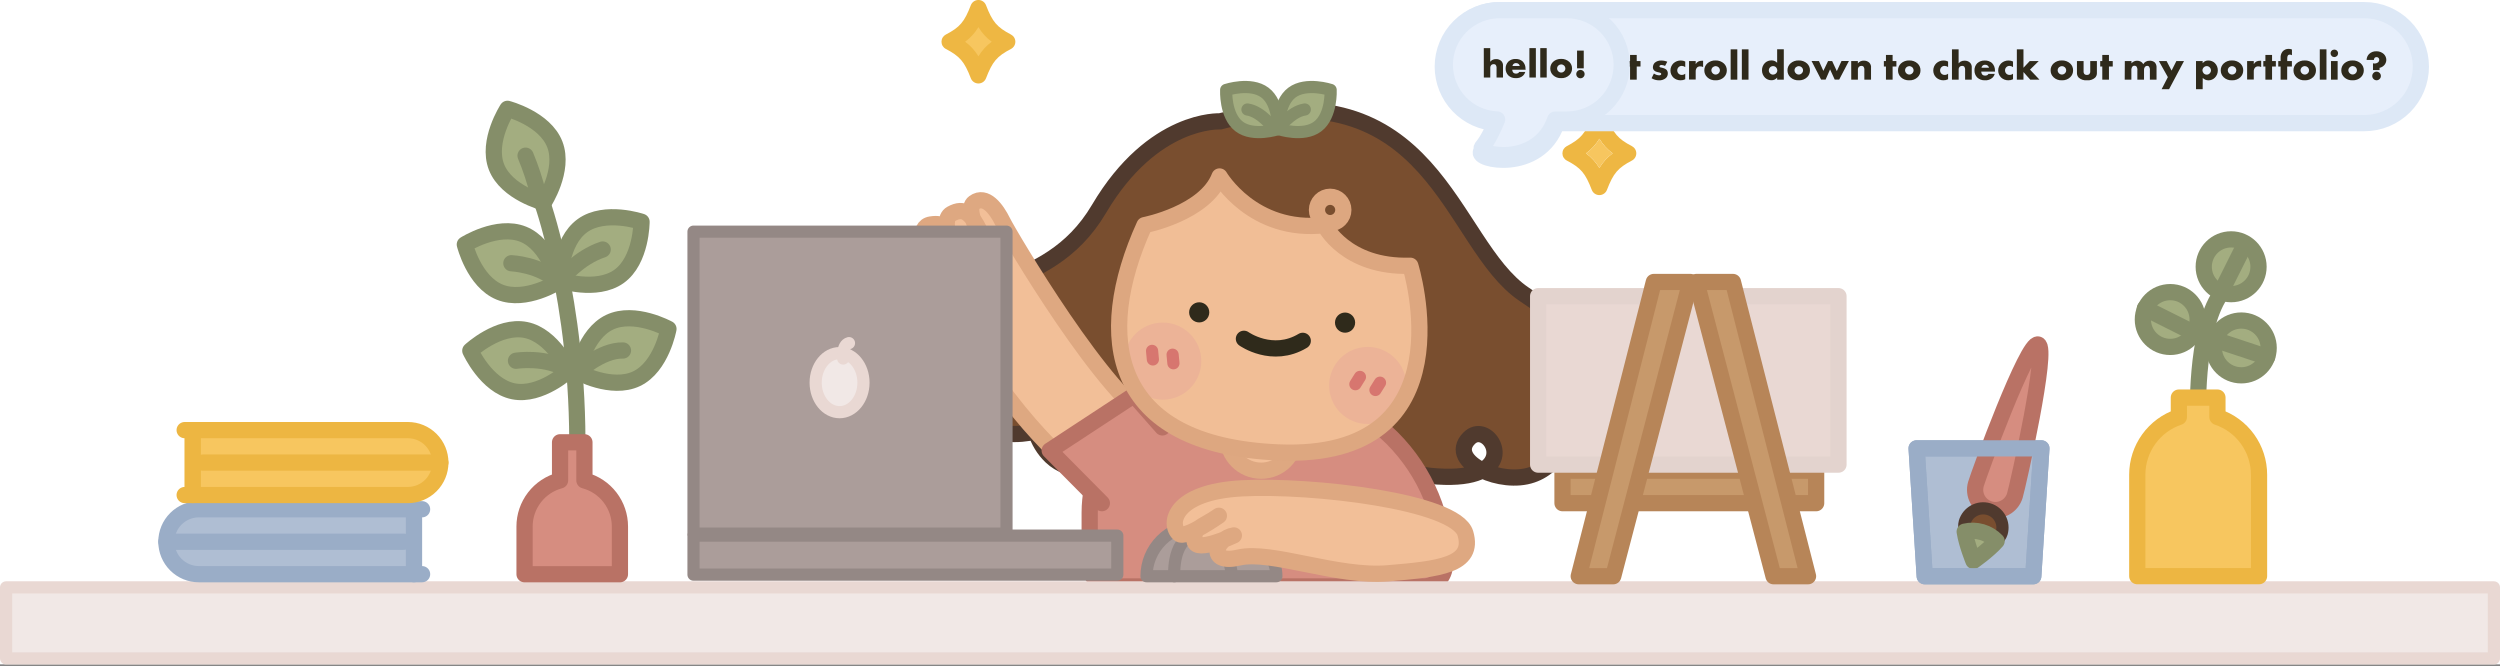 <svg width="1232" height="328" viewBox="0 0 1232 328" fill="none" xmlns="http://www.w3.org/2000/svg">
<rect x="0" y="0" width="1232" height="328" fill="#333333" stroke="none"/>
<g id="landing-animation" clip-path="url(#clip0_204_109)">
<rect width="1232" height="327.5" fill="white"/>
<g id="plant-r">
<g id="plant-r_2">
<path id="Vector" d="M1083.25 206.86C1083.25 206.86 1081.4 164.08 1094.25 145.02" stroke="#858E69" stroke-width="8" stroke-linecap="round" stroke-linejoin="round"/>
<path id="Vector_2" d="M1104.5 184.96C1111.96 184.96 1118 178.916 1118 171.46C1118 164.004 1111.96 157.96 1104.5 157.96C1097.04 157.96 1091 164.004 1091 171.46C1091 178.916 1097.04 184.96 1104.5 184.96Z" fill="#A3AD80" stroke="#858E69" stroke-width="8" stroke-linecap="round" stroke-linejoin="round"/>
<path id="Vector_3" d="M1094.2 168.31L1117.24 175.94" stroke="#858E69" stroke-width="8" stroke-linecap="round" stroke-linejoin="round"/>
<path id="Vector_4" d="M1099.5 144.96C1106.96 144.96 1113 138.916 1113 131.46C1113 124.004 1106.96 117.96 1099.5 117.96C1092.04 117.96 1086 124.004 1086 131.46C1086 138.916 1092.04 144.96 1099.5 144.96Z" fill="#A3AD80" stroke="#858E69" stroke-width="8" stroke-linecap="round" stroke-linejoin="round"/>
<path id="Vector_5" d="M1094 144.96L1106 120.96" stroke="#858E69" stroke-width="8" stroke-linecap="round" stroke-linejoin="round"/>
<path id="Vector_6" d="M1069.5 170.96C1076.96 170.96 1083 164.916 1083 157.46C1083 150.004 1076.96 143.96 1069.5 143.96C1062.04 143.96 1056 150.004 1056 157.46C1056 164.916 1062.04 170.96 1069.5 170.96Z" fill="#A3AD80" stroke="#858E69" stroke-width="8" stroke-linecap="round" stroke-linejoin="round"/>
<path id="Vector_7" d="M1057 151.96L1083 164.96" stroke="#858E69" stroke-width="8" stroke-linecap="round" stroke-linejoin="round"/>
</g>
</g>
<g id="plant-l">
<g id="plant-l_2">
<path id="Vector_8" d="M267.5 100.76C267.5 100.76 288 158.96 284 238.96" stroke="#858E69" stroke-width="8" stroke-linecap="round" stroke-linejoin="round"/>
<path id="Vector_9" d="M287.05 111.19C298.16 103.19 316.15 109.29 316.15 109.29C316.15 109.29 316.15 128.29 305.02 136.24C293.89 144.19 275.92 138.15 275.92 138.15C275.92 138.15 275.94 119.17 287.05 111.19Z" fill="#A3AD80" stroke="#858E69" stroke-width="8" stroke-linecap="round" stroke-linejoin="round"/>
<g id="Vector_10">
<path d="M276.92 137.15C276.92 137.15 285 126.96 297 122.96Z" fill="#A3AD80"/>
<path d="M276.92 137.15C276.92 137.15 285 126.96 297 122.96" stroke="#858E69" stroke-width="8" stroke-linecap="round" stroke-linejoin="round"/>
</g>
<path id="Vector_11" d="M257.8 115.42C270.48 120.53 275 138.97 275 138.97C275 138.97 259 149.13 246.28 143.97C233.56 138.81 229.07 120.48 229.07 120.48C229.07 120.48 245.12 110.31 257.8 115.42Z" fill="#A3AD80" stroke="#858E69" stroke-width="8" stroke-linecap="round" stroke-linejoin="round"/>
<g id="Vector_12">
<path d="M252 129.72C252 129.72 266.49 130.36 275 138.97Z" fill="#A3AD80"/>
<path d="M252 129.72C252 129.72 266.49 130.36 275 138.97" stroke="#858E69" stroke-width="8" stroke-linecap="round" stroke-linejoin="round"/>
</g>
<path id="Vector_13" d="M300.41 158.8C312.76 152.92 329.41 162.08 329.41 162.08C329.41 162.08 326.03 180.76 313.68 186.64C301.33 192.52 284.68 183.36 284.68 183.36C284.68 183.36 288.07 164.68 300.41 158.8Z" fill="#A3AD80" stroke="#858E69" stroke-width="8" stroke-linecap="round" stroke-linejoin="round"/>
<g id="Vector_14">
<path d="M284.68 183.36C284.68 183.36 296.08 172.48 307 172.72Z" fill="#A3AD80"/>
<path d="M284.68 183.36C284.68 183.36 296.08 172.48 307 172.72" stroke="#858E69" stroke-width="8" stroke-linecap="round" stroke-linejoin="round"/>
</g>
<path id="Vector_15" d="M259.08 162.61C272.48 165.3 280.31 182.61 280.31 182.61C280.31 182.61 266.4 195.53 253 192.83C239.6 190.13 231.77 172.83 231.77 172.83C231.77 172.83 245.67 159.91 259.08 162.61Z" fill="#A3AD80" stroke="#858E69" stroke-width="8" stroke-linecap="round" stroke-linejoin="round"/>
<g id="Vector_16">
<path d="M254.28 177.78C254.28 177.78 269.21 175.38 280.28 182.6Z" fill="#A3AD80"/>
<path d="M254.28 177.78C254.28 177.78 269.21 175.38 280.28 182.6" stroke="#858E69" stroke-width="8" stroke-linecap="round" stroke-linejoin="round"/>
</g>
<path id="Vector_17" d="M273.41 71.15C278.35 83.9 267.98 99.8 267.98 99.8C267.98 99.8 249.6 95.04 244.66 82.29C239.72 69.54 250.09 53.63 250.09 53.63C250.09 53.63 268.47 58.4 273.41 71.15Z" fill="#A3AD80" stroke="#858E69" stroke-width="8" stroke-linecap="round" stroke-linejoin="round"/>
<g id="Vector_18">
<path d="M259 76.72C261.529 82.787 263.592 89.039 265.17 95.42Z" fill="#A3AD80"/>
<path d="M259 76.72C261.529 82.787 263.592 89.039 265.17 95.42" stroke="#858E69" stroke-width="8" stroke-linecap="round" stroke-linejoin="round"/>
</g>
</g>
</g>
<g id="Layer 27">
<path id="Vector_19" d="M751 144.96C714 119.96 707.47 31.69 601.24 59.82C601.24 59.82 568.17 57.96 541.58 102.96C514.99 147.96 469 130.96 467 174.96C465.32 211.96 493.31 216.87 510.45 212.6C507.32 202.23 511.11 192.9 521 199.96C527 204.25 520.65 210.06 510.45 212.6C511.857 217.303 514.458 221.561 518 224.96C527.25 233.72 539.75 231.2 548.1 226.02C543.01 218.32 542.88 209.74 552 210.96C561.12 212.18 556.91 220.57 548.1 226.02C551.38 231.02 556.73 235.59 563 236.96C595 243.96 608.18 217.84 617 214.96L674 208.96C674 208.96 671 233.96 712 234.96C720.74 235.17 726.68 233.85 730.51 231.78C722.64 228 718.18 221.78 724 215.96C731.77 208.19 743.9 224.55 730.51 231.78C737.58 235.18 747.41 236.6 755 233.96C758.487 232.784 761.654 230.818 764.256 228.216C766.858 225.614 768.824 222.447 770 218.96C761 215.63 754.74 208.1 760 203.96C769 196.9 773.78 207.96 770 218.96C778.92 222.28 790.49 221.45 796 208.96C807 183.96 788 169.96 751 144.96Z" fill="#794E2F" stroke="#503A2E" stroke-width="8" stroke-linecap="round" stroke-linejoin="round"/>
</g>
<g id="Layer 25">
<path id="Vector_20" d="M599.69 190H623.49C646.957 190 669.464 199.32 686.062 215.91C702.66 232.5 711.989 255.003 712 278.47C712.005 279.851 711.738 281.219 711.213 282.497C710.688 283.774 709.916 284.935 708.942 285.913C707.967 286.892 706.809 287.668 705.534 288.198C704.258 288.727 702.891 289 701.51 289H547.51C546.127 289.003 544.758 288.732 543.48 288.203C542.203 287.675 541.042 286.899 540.065 285.921C539.089 284.942 538.315 283.78 537.789 282.501C537.263 281.223 536.995 279.853 537 278.47V252.66C537.008 236.039 543.616 220.101 555.372 208.351C567.128 196.601 583.069 190 599.69 190V190Z" fill="#D68D80" stroke="#B97265" stroke-width="8" stroke-linecap="round" stroke-linejoin="round"/>
</g>
<g id="Layer 24">
<path id="Vector_21" d="M1229 289.46H3V324.46H1229V289.46Z" fill="#F1E8E6" stroke="#E9D8D3" stroke-width="6" stroke-linecap="round" stroke-linejoin="round"/>
</g>
<g id="Layer 23">
<path id="Vector_22" d="M621.5 231.96C630.613 231.96 638 224.573 638 215.46C638 206.347 630.613 198.96 621.5 198.96C612.387 198.96 605 206.347 605 215.46C605 224.573 612.387 231.96 621.5 231.96Z" fill="#F2BF98" stroke="#DEA881" stroke-width="8" stroke-linecap="round" stroke-linejoin="round"/>
</g>
<g id="arm">
<g id="arm_2">
<g id="Vector_23">
<path d="M527 228.96C527 228.96 484 193.96 455.61 123.62C455.61 123.62 451.61 111.7 458.72 110.62C465.83 109.54 466.03 112.62 469.05 119.75C472.07 126.88 462.4 108.94 468.79 105.4C475.18 101.86 478.59 105.15 483.04 114.24C487.49 123.33 474.38 103.93 480.04 99.86C485.7 95.79 491.09 103.08 494.12 109.26C497.15 115.44 545.45 197.57 569.79 208.64" fill="#F2BF98"/>
<path d="M527 228.96C527 228.96 484 193.96 455.61 123.62C455.61 123.62 451.61 111.7 458.72 110.62C465.83 109.54 466.03 112.62 469.05 119.75C472.07 126.88 462.4 108.94 468.79 105.4C475.18 101.86 478.59 105.15 483.04 114.24C487.49 123.33 474.38 103.93 480.04 99.86C485.7 95.79 491.09 103.08 494.12 109.26C497.15 115.44 545.45 197.57 569.79 208.64" stroke="#DEA881" stroke-width="8" stroke-linecap="round" stroke-linejoin="round"/>
</g>
<g id="Vector_24">
<path d="M572.82 210.63L558.82 194.76L517.29 222.03L543 247.96" fill="#D68D80"/>
<path d="M572.82 210.63L558.82 194.76L517.29 222.03L543 247.96" stroke="#B97265" stroke-width="8" stroke-linecap="round" stroke-linejoin="round"/>
</g>
</g>
</g>
<g id="leaf-r">
<g id="leaf-r_2">
<path id="Vector_25" d="M649.35 62.32C642.35 67.67 630.26 63.64 630.26 63.64C630.26 63.64 629.61 50.95 636.65 45.64C643.69 40.33 655.74 44.32 655.74 44.32C655.74 44.32 656.39 56.97 649.35 62.32Z" fill="#A3AD80" stroke="#858E69" stroke-width="6" stroke-linecap="round" stroke-linejoin="round"/>
<g id="Vector_26">
<path d="M629.74 63.64C629.74 63.64 636 54.96 643 53.96Z" fill="#A3AD80"/>
<path d="M629.74 63.64C629.74 63.64 636 54.96 643 53.96" stroke="#858E69" stroke-width="6" stroke-linecap="round" stroke-linejoin="round"/>
</g>
</g>
</g>
<g id="leaf-l">
<g id="leaf-l_2">
<path id="Vector_27" d="M610.65 62.32C617.65 67.67 629.74 63.64 629.74 63.64C629.74 63.64 630.39 50.95 623.35 45.64C616.31 40.33 604.26 44.32 604.26 44.32C604.26 44.32 603.61 56.97 610.65 62.32Z" fill="#A3AD80" stroke="#858E69" stroke-width="6" stroke-linecap="round" stroke-linejoin="round"/>
<g id="Vector_28">
<path d="M628 63.64C628 63.64 621.74 54.96 614.74 53.96Z" fill="#A3AD80"/>
<path d="M628 63.64C628 63.64 621.74 54.96 614.74 53.96" stroke="#858E69" stroke-width="6" stroke-linecap="round" stroke-linejoin="round"/>
</g>
</g>
</g>
<g id="mouse">
<g id="mouse_2">
<path id="Vector_29" d="M629 283.96C629 270.15 614 258.96 590 258.96C583.37 258.96 577.011 261.594 572.322 266.282C567.634 270.971 565 277.33 565 283.96H629Z" fill="#AB9D9A" stroke="#948885" stroke-width="6" stroke-linecap="round" stroke-linejoin="round"/>
<g id="Vector_30">
<path d="M578.68 283.96C578.68 283.96 577.21 263.34 591.61 263.15Z" fill="#AB9D9A"/>
<path d="M578.68 283.96C578.68 283.96 577.21 263.34 591.61 263.15" stroke="#948885" stroke-width="6" stroke-linecap="round" stroke-linejoin="round"/>
</g>
<g id="Vector_31">
<path d="M596 263.96C596 263.96 606 270.96 607 282.96Z" fill="#AB9D9A"/>
<path d="M596 263.96C596 263.96 606 270.96 607 282.96" stroke="#948885" stroke-width="6" stroke-linecap="round" stroke-linejoin="round"/>
</g>
<path id="Vector_32" d="M722.13 262.82C726.83 278.63 708.89 280.42 683.96 282.52C659.03 284.62 626.4 271.05 610.55 274.75C594.7 278.45 599.11 265.24 608.06 263.85C608.06 263.85 589.38 272.68 588.67 266.62C587.86 259.74 591.67 260.35 600.67 254.17C600.67 254.17 584.08 265.83 581.04 263.04C575.82 258.27 578.13 242.46 612.04 240.65C645.95 238.84 717.43 247.01 722.13 262.82Z" fill="#F2BF98" stroke="#DEA881" stroke-width="8" stroke-linecap="round" stroke-linejoin="round"/>
</g>
</g>
<g id="Layer 13">
<g id="Vector_33">
<path d="M978 283.96H948.5L946.5 252.46L944.5 220.96H976H974.5H1006L1004 252.46L1002 283.96H972.5" fill="#AFBED3"/>
<path d="M978 283.96H948.5L946.5 252.46L944.5 220.96H976H974.5H1006L1004 252.46L1002 283.96H972.5" stroke="#9AADC7" stroke-width="8" stroke-linecap="round" stroke-linejoin="round"/>
</g>
</g>
<g id="paintbrush">
<path id="Vector_34" d="M973.74 238.54C975.29 233.25 999.07 168.22 1004.37 169.77C1009.67 171.32 994.48 238.88 992.93 244.18C992.56 245.44 991.945 246.615 991.121 247.637C990.296 248.66 989.279 249.51 988.126 250.139C986.973 250.768 985.707 251.164 984.402 251.304C983.096 251.444 981.775 251.325 980.515 250.955C979.255 250.585 978.08 249.97 977.058 249.145C976.035 248.321 975.185 247.303 974.556 246.151C973.927 244.998 973.531 243.732 973.391 242.426C973.251 241.121 973.37 239.8 973.74 238.54V238.54Z" fill="#D68D80" stroke="#B97265" stroke-width="8" stroke-linecap="round" stroke-linejoin="round"/>
<path id="Vector_35" d="M968.21 257.33C968.921 254.913 970.563 252.876 972.775 251.67C974.987 250.463 977.588 250.184 980.005 250.895C982.422 251.606 984.459 253.248 985.665 255.46C986.872 257.672 987.151 260.273 986.44 262.69C984.96 267.69 972.51 276.42 972.51 276.42C972.51 276.42 966.74 262.37 968.21 257.33Z" fill="#794E2F" stroke="#503A2E" stroke-width="6" stroke-linecap="round" stroke-linejoin="round"/>
<path id="Vector_36" d="M976.68 262.22C973.921 261.408 970.996 261.336 968.2 262.01C969.11 268.14 972.51 276.42 972.51 276.42C972.51 276.42 979.85 271.29 983.93 266.64C981.945 264.553 979.444 263.028 976.68 262.22V262.22Z" fill="#A3AD80" stroke="#858E69" stroke-width="8" stroke-linecap="round" stroke-linejoin="round"/>
</g>
<g id="Layer 11">
<path id="Vector_37" d="M978 283.96H948.5L946.5 252.46L944.5 220.96H976H974.5H1006L1004 252.46L1002 283.96H972.5" stroke="#9AADC7" stroke-width="8" stroke-linecap="round" stroke-linejoin="round"/>
</g>
<g id="misc">
<g id="Layer 30">
<path id="Vector_38" d="M895 231.96H770V247.96H895V231.96Z" fill="#C7996B" stroke="#B78558" stroke-width="8" stroke-linecap="round" stroke-linejoin="round"/>
</g>
<g id="Layer 26">
<path id="Vector_39" d="M906 145.96H758V228.96H906V145.96Z" fill="#E9D8D3" stroke="#E3D3CE" stroke-width="8" stroke-linecap="round" stroke-linejoin="round"/>
</g>
<g id="Layer 18">
<path id="Vector_40" d="M550.61 263.96H341.76V283.18H550.61V263.96Z" fill="#AB9D9A" stroke="#948885" stroke-width="6" stroke-linecap="round" stroke-linejoin="round"/>
</g>
<g id="Layer 17">
<path id="Vector_41" d="M496 114.16H341.76V262.96H496V114.16Z" fill="#AB9D9A" stroke="#948885" stroke-width="6" stroke-linecap="round" stroke-linejoin="round"/>
</g>
<g id="Layer 16">
<path id="Vector_42" d="M413.74 203.12C420.246 203.12 425.52 196.606 425.52 188.57C425.52 180.534 420.246 174.02 413.74 174.02C407.234 174.02 401.96 180.534 401.96 188.57C401.96 196.606 407.234 203.12 413.74 203.12Z" fill="#F1E8E6" stroke="#E9D8D3" stroke-width="6" stroke-linecap="round" stroke-linejoin="round"/>
<g id="Vector_43">
<path d="M415.52 176.68C415.52 176.68 414.92 169.98 418.38 169.09Z" fill="#F1E8E6"/>
<path d="M415.52 176.68C415.52 176.68 414.92 169.98 418.38 169.09" stroke="#E9D8D3" stroke-width="6" stroke-linecap="round" stroke-linejoin="round"/>
</g>
</g>
<g id="Layer 15">
<path id="Vector_44" d="M795 283.96H778L815 138.96H833L795 283.96Z" fill="#C7996B" stroke="#B78558" stroke-width="8" stroke-linecap="round" stroke-linejoin="round"/>
</g>
<g id="Layer 14">
<path id="Vector_45" d="M874 283.96H891L854 138.96H836L874 283.96Z" fill="#C7996B" stroke="#B78558" stroke-width="8" stroke-linecap="round" stroke-linejoin="round"/>
</g>
<g id="Layer 10">
<g id="Vector_46">
<path d="M208 282.96H98C93.757 282.96 89.687 281.274 86.686 278.274C83.686 275.273 82 271.203 82 266.96C82 262.717 83.686 258.647 86.686 255.646C89.687 252.646 93.757 250.96 98 250.96H208" fill="#AFBED3"/>
<path d="M208 282.96H98C93.757 282.96 89.687 281.274 86.686 278.274C83.686 275.273 82 271.203 82 266.96C82 262.717 83.686 258.647 86.686 255.646C89.687 252.646 93.757 250.96 98 250.96H208" stroke="#9AADC7" stroke-width="8" stroke-linecap="round" stroke-linejoin="round"/>
</g>
<path id="Vector_47" d="M199 266.96H82" stroke="#9AADC7" stroke-width="8" stroke-linecap="round" stroke-linejoin="round"/>
<path id="Vector_48" d="M204 282.96V250.96" stroke="#9AADC7" stroke-width="8" stroke-linecap="round" stroke-linejoin="round"/>
</g>
<g id="Layer 9">
<g id="Vector_49">
<path d="M91 211.96H201C205.243 211.96 209.313 213.646 212.314 216.646C215.314 219.647 217 223.717 217 227.96C217 232.203 215.314 236.273 212.314 239.274C209.313 242.274 205.243 243.96 201 243.96H91" fill="#F7C65F"/>
<path d="M91 211.96H201C205.243 211.96 209.313 213.646 212.314 216.646C215.314 219.647 217 223.717 217 227.96C217 232.203 215.314 236.273 212.314 239.274C209.313 242.274 205.243 243.96 201 243.96H91" stroke="#EDB642" stroke-width="8" stroke-linecap="round" stroke-linejoin="round"/>
</g>
<path id="Vector_50" d="M100 227.96H217" stroke="#EDB642" stroke-width="8" stroke-linecap="round" stroke-linejoin="round"/>
<path id="Vector_51" d="M95 211.96V243.96" stroke="#EDB642" stroke-width="8" stroke-linecap="round" stroke-linejoin="round"/>
</g>
</g>
<g id="Layer 8">
<path id="Vector_52" d="M804.23 72.03C797.23 68.37 795.08 65.8 791.9 57.56C791.61 56.804 791.098 56.154 790.431 55.696C789.765 55.237 788.974 54.992 788.165 54.992C787.356 54.992 786.565 55.237 785.899 55.696C785.232 56.154 784.72 56.804 784.43 57.56C781.25 65.8 779.06 68.37 772.1 72.03C771.455 72.369 770.915 72.878 770.538 73.502C770.161 74.126 769.962 74.841 769.962 75.57C769.962 76.299 770.161 77.014 770.538 77.638C770.915 78.262 771.455 78.771 772.1 79.11C779.1 82.77 781.25 85.34 784.43 93.58C784.72 94.336 785.232 94.986 785.899 95.444C786.565 95.903 787.356 96.148 788.165 96.148C788.974 96.148 789.765 95.903 790.431 95.444C791.098 94.986 791.61 94.336 791.9 93.58C795.08 85.34 797.27 82.77 804.23 79.11C804.875 78.771 805.415 78.262 805.792 77.638C806.168 77.014 806.368 76.299 806.368 75.57C806.368 74.841 806.168 74.126 805.792 73.502C805.415 72.878 804.875 72.369 804.23 72.03ZM788.17 82.77C786.494 79.95 784.262 77.5 781.61 75.57C784.262 73.64 786.494 71.19 788.17 68.37C789.839 71.192 792.068 73.643 794.72 75.57C792.068 77.497 789.839 79.948 788.17 82.77V82.77Z" fill="#EEB743"/>
<path id="Vector_53" d="M794.72 75.57C792.068 77.497 789.839 79.948 788.17 82.77C786.494 79.95 784.262 77.5 781.61 75.57C784.262 73.64 786.494 71.19 788.17 68.37C789.839 71.192 792.068 73.643 794.72 75.57V75.57Z" fill="#F7C65F"/>
</g>
<g id="sparkle-l">
<path id="Vector_54" d="M482.17 41.14C481.361 41.142 480.57 40.898 479.902 40.441C479.235 39.984 478.721 39.335 478.43 38.58C475.25 30.34 473.06 27.77 466.1 24.11C465.455 23.771 464.915 23.262 464.538 22.638C464.162 22.014 463.962 21.299 463.962 20.57C463.962 19.841 464.162 19.126 464.538 18.502C464.915 17.878 465.455 17.369 466.1 17.03C473.1 13.37 475.25 10.8 478.43 2.56C478.72 1.804 479.232 1.154 479.899 0.696C480.565 0.237 481.356 -0.008 482.165 -0.008C482.974 -0.008 483.765 0.237 484.431 0.696C485.098 1.154 485.61 1.804 485.9 2.56C489.08 10.8 491.27 13.37 498.23 17.03C498.875 17.369 499.415 17.878 499.792 18.502C500.169 19.126 500.368 19.841 500.368 20.57C500.368 21.299 500.169 22.014 499.792 22.638C499.415 23.262 498.875 23.771 498.23 24.11C491.23 27.77 489.08 30.34 485.9 38.58C485.609 39.333 485.097 39.981 484.432 40.438C483.766 40.895 482.977 41.14 482.17 41.14Z" fill="#EEB743"/>
<path id="Vector_55" d="M488.72 20.57C486.068 22.497 483.839 24.948 482.17 27.77C480.494 24.95 478.262 22.5 475.61 20.57C478.262 18.64 480.494 16.19 482.17 13.37C483.839 16.192 486.068 18.643 488.72 20.57V20.57Z" fill="#F7C65F"/>
</g>
<g id="Layer 6">
<path id="Vector_56" d="M288 236.74V217.96H276V236.74C270.982 238.067 266.544 241.017 263.378 245.131C260.213 249.244 258.498 254.289 258.5 259.48V282.98H305.5V259.48C305.502 254.289 303.787 249.244 300.622 245.131C297.456 241.017 293.018 238.067 288 236.74Z" fill="#D68D80" stroke="#B97265" stroke-width="8" stroke-linecap="round" stroke-linejoin="round"/>
</g>
<g id="Layer 5">
<path id="Vector_57" d="M1092.75 205.48V195.93H1073.75V205.48C1067.78 207.473 1062.59 211.292 1058.91 216.398C1055.23 221.504 1053.25 227.637 1053.25 233.93V283.93H1113.25V233.93C1113.25 227.637 1111.27 221.504 1107.59 216.398C1103.91 211.292 1098.72 207.473 1092.75 205.48V205.48Z" fill="#F7C65F" stroke="#EDB642" stroke-width="8" stroke-linecap="round" stroke-linejoin="round"/>
</g>
<g id="face">
<path id="Vector_58" d="M655.5 109.96C659.09 109.96 662 107.05 662 103.46C662 99.87 659.09 96.96 655.5 96.96C651.91 96.96 649 99.87 649 103.46C649 107.05 651.91 109.96 655.5 109.96Z" fill="#794E2F" stroke="#DDA780" stroke-width="8" stroke-linecap="round" stroke-linejoin="round"/>
<path id="Vector_59" d="M564 110.96C564 110.96 594 105.11 601 86.96C601 86.96 617.37 114.96 652.68 110.96C652.68 110.96 663 131.96 695 130.96C695 130.96 725 226.96 630 222.96C547 219.48 539 165.96 564 110.96Z" fill="#F1BE96" stroke="#DDA780" stroke-width="6" stroke-linecap="round" stroke-linejoin="round"/>
<path id="Vector_60" d="M674 208.96C684.493 208.96 693 200.453 693 189.96C693 179.467 684.493 170.96 674 170.96C663.507 170.96 655 179.467 655 189.96C655 200.453 663.507 208.96 674 208.96Z" fill="#ECB397"/>
<path id="Vector_61" d="M573 196.96C583.493 196.96 592 188.453 592 177.96C592 167.467 583.493 158.96 573 158.96C562.507 158.96 554 167.467 554 177.96C554 188.453 562.507 196.96 573 196.96Z" fill="#ECB397"/>
<path id="Vector_62" d="M564 110.96C564 110.96 594 105.11 601 86.96C601 86.96 617.37 114.96 652.68 110.96C652.68 110.96 663 131.96 695 130.96C695 130.96 725 226.96 630 222.96C547 219.48 539 165.96 564 110.96Z" stroke="#DDA780" stroke-width="8" stroke-linecap="round" stroke-linejoin="round"/>
<path id="Vector_63" d="M670.18 185.74L667.93 189.34" stroke="#D7766F" stroke-width="6" stroke-linecap="round" stroke-linejoin="round"/>
<path id="Vector_64" d="M680.07 188.58L677.82 192.18" stroke="#D7766F" stroke-width="6" stroke-linecap="round" stroke-linejoin="round"/>
<path id="Vector_65" d="M577.86 174.79L578.26 179.02" stroke="#D7766F" stroke-width="6" stroke-linecap="round" stroke-linejoin="round"/>
<path id="Vector_66" d="M567.74 172.91L568.14 177.13" stroke="#D7766F" stroke-width="6" stroke-linecap="round" stroke-linejoin="round"/>
</g>
<g id="eyes">
<g id="eyes_2">
<path id="Vector_67" d="M590.97 158.9C593.715 158.9 595.94 156.675 595.94 153.93C595.94 151.185 593.715 148.96 590.97 148.96C588.225 148.96 586 151.185 586 153.93C586 156.675 588.225 158.9 590.97 158.9Z" fill="#2F2A1B"/>
<path id="Vector_68" d="M662.85 163.96C665.595 163.96 667.82 161.735 667.82 158.99C667.82 156.245 665.595 154.02 662.85 154.02C660.105 154.02 657.88 156.245 657.88 158.99C657.88 161.735 660.105 163.96 662.85 163.96Z" fill="#2F2A1B"/>
</g>
</g>
<g id="mouth">
<path id="mouth_2" d="M613 166.96C613 166.96 627 176.96 642 167.96" stroke="#2F2A1B" stroke-width="8" stroke-linecap="round" stroke-linejoin="round"/>
</g>
<g id="bubble-2">
<path id="Vector_69" d="M1165.15 5H738.853C731.466 5 724.381 7.935 719.158 13.158C713.934 18.381 711 25.466 711 32.853V32.853C711.009 40.02 713.78 46.907 718.737 52.083C723.694 57.259 730.455 60.325 737.615 60.644C736.016 64.512 733.045 71.084 730.002 74.601C726.453 78.728 758.422 85.732 767.139 60.675H1165.15C1172.53 60.675 1179.62 57.74 1184.84 52.517C1190.07 47.294 1193 40.209 1193 32.822C1192.99 25.44 1190.05 18.364 1184.83 13.147C1179.61 7.93 1172.53 5 1165.15 5Z" fill="#E7EFFB" stroke="#DDE8F6" stroke-width="8" stroke-linecap="round" stroke-linejoin="round"/>
<path id="Vector_70" d="M733.365 30.088L735.531 34.937L737.852 30.088H739.915L742.195 35.06L744.485 30.068H748.137L743.34 39.238H741.164L738.874 34.194L736.676 39.238H734.458L729.744 30.068L733.365 30.088Z" fill="#2F2A1B"/>
<path id="Vector_71" d="M749.251 24.311H752.511V31.244C752.8 30.884 753.149 30.577 753.543 30.336C754.12 30.02 754.773 29.867 755.431 29.892C755.924 29.863 756.418 29.935 756.883 30.103C757.348 30.272 757.773 30.534 758.133 30.872C758.457 31.209 758.702 31.613 758.852 32.055C759.002 32.497 759.052 32.967 759 33.431V39.259H755.719V34.627C755.793 34.002 755.647 33.372 755.307 32.843C755.174 32.706 755.012 32.6 754.834 32.533C754.656 32.465 754.465 32.437 754.275 32.451C753.845 32.432 753.423 32.572 753.089 32.843C752.897 33.04 752.749 33.274 752.653 33.532C752.557 33.789 752.516 34.064 752.532 34.338V39.259H749.251V24.311Z" fill="#2F2A1B"/>
<path id="Vector_72" d="M764.55 38.011L760.124 30.088H763.941L766.376 34.792L768.759 30.088H772.514L765.148 43.953H761.476L764.55 38.011Z" fill="#2F2A1B"/>
<path id="Vector_73" d="M778.414 30.088H781.695V31.244C782.035 30.798 782.478 30.442 782.987 30.206C783.496 29.971 784.054 29.863 784.614 29.892C785.107 29.866 785.601 29.938 786.066 30.107C786.53 30.275 786.956 30.536 787.317 30.872C787.645 31.206 787.894 31.609 788.044 32.052C788.194 32.495 788.242 32.967 788.184 33.431V39.259H784.903V34.627C784.985 34.002 784.838 33.368 784.49 32.843C784.355 32.71 784.193 32.607 784.015 32.539C783.838 32.472 783.649 32.442 783.459 32.451C783.017 32.441 782.587 32.596 782.252 32.884C781.891 33.281 781.698 33.802 781.715 34.338V39.259H778.435L778.414 30.088Z" fill="#2F2A1B"/>
<path id="Vector_74" d="M799.644 38.052C799.097 38.574 798.449 38.978 797.739 39.239C797.029 39.5 796.273 39.612 795.518 39.569C794.763 39.614 794.007 39.503 793.296 39.242C792.586 38.981 791.938 38.576 791.392 38.052C790.933 37.617 790.57 37.092 790.325 36.51C790.08 35.927 789.959 35.3 789.968 34.669C789.958 34.04 790.079 33.416 790.324 32.836C790.569 32.257 790.933 31.736 791.392 31.306C791.945 30.792 792.594 30.393 793.303 30.133C794.011 29.873 794.764 29.756 795.518 29.789C797.04 29.732 798.522 30.277 799.644 31.306C800.101 31.737 800.463 32.259 800.706 32.838C800.95 33.417 801.07 34.041 801.058 34.669C801.067 35.299 800.946 35.925 800.703 36.507C800.46 37.089 800.099 37.615 799.644 38.052ZM794.084 33.173C793.884 33.367 793.724 33.599 793.616 33.856C793.508 34.113 793.453 34.39 793.455 34.669C793.468 35.217 793.694 35.738 794.084 36.123C794.277 36.319 794.506 36.475 794.759 36.581C795.013 36.688 795.285 36.742 795.559 36.742C795.831 36.74 796.099 36.684 796.348 36.577C796.598 36.471 796.824 36.317 797.014 36.123C797.211 35.935 797.37 35.709 797.479 35.46C797.589 35.21 797.648 34.941 797.654 34.669C797.64 34.106 797.411 33.571 797.014 33.173C796.618 32.803 796.101 32.59 795.559 32.574C795.012 32.59 794.488 32.803 794.084 33.173V33.173Z" fill="#2F2A1B"/>
<path id="Vector_75" d="M806.577 32.781V39.259H803.296V32.781H802.265V30.088H803.296V27.076H806.577V30.088H808.444V32.781H806.577Z" fill="#2F2A1B"/>
<path id="Vector_76" d="M815.046 36.226C815.442 36.522 815.885 36.749 816.356 36.897C816.765 37.036 817.193 37.112 817.625 37.124C817.925 37.133 818.22 37.05 818.471 36.886C818.53 36.832 818.575 36.764 818.604 36.689C818.632 36.614 818.643 36.533 818.636 36.453C818.643 36.376 818.632 36.299 818.604 36.227C818.575 36.155 818.529 36.091 818.471 36.041C818.211 35.866 817.915 35.753 817.604 35.711L816.748 35.504C816.147 35.408 815.589 35.131 815.149 34.71C814.75 34.283 814.535 33.716 814.551 33.132C814.562 32.314 814.878 31.53 815.438 30.934C816.346 30.153 817.523 29.757 818.719 29.83C819.725 29.83 820.72 30.03 821.648 30.418L820.545 32.482C820.006 32.219 819.42 32.065 818.822 32.028C818.555 32.015 818.29 32.08 818.058 32.213C817.972 32.253 817.898 32.317 817.847 32.398C817.796 32.478 817.769 32.572 817.77 32.667C817.77 32.784 817.808 32.898 817.879 32.991C817.95 33.084 818.049 33.152 818.162 33.183C818.521 33.288 818.886 33.374 819.255 33.441L819.843 33.606C820.338 33.751 820.798 33.997 821.194 34.328C821.659 34.821 821.911 35.477 821.896 36.154C821.907 36.577 821.831 36.997 821.673 37.389C821.515 37.781 821.278 38.137 820.978 38.434C820.036 39.239 818.82 39.649 817.584 39.579C816.283 39.596 815.004 39.238 813.901 38.547L815.046 36.226Z" fill="#2F2A1B"/>
<path id="Vector_77" d="M830.489 39.053C829.782 39.408 829 39.585 828.209 39.569C826.869 39.597 825.572 39.097 824.599 38.176C824.149 37.726 823.793 37.192 823.55 36.604C823.308 36.017 823.184 35.387 823.185 34.751C823.185 34.091 823.315 33.438 823.568 32.829C823.821 32.22 824.192 31.667 824.661 31.202C825.665 30.278 826.989 29.779 828.354 29.81C829.096 29.806 829.828 29.979 830.489 30.315V33.069C829.999 32.695 829.403 32.485 828.787 32.471C828.491 32.461 828.195 32.513 827.92 32.623C827.645 32.733 827.395 32.899 827.188 33.111C826.982 33.318 826.82 33.565 826.71 33.836C826.6 34.107 826.545 34.397 826.548 34.689C826.551 35.254 826.756 35.799 827.126 36.226C827.341 36.454 827.602 36.634 827.892 36.753C828.182 36.872 828.494 36.928 828.808 36.917C829.425 36.933 830.025 36.716 830.489 36.309V39.053Z" fill="#2F2A1B"/>
<path id="Vector_78" d="M832.356 30.088H835.637V31.594C835.922 31.043 836.373 30.596 836.926 30.315C837.454 30.053 838.039 29.926 838.628 29.944H839.288V33.039C838.853 32.81 838.367 32.697 837.875 32.709C837.329 32.677 836.791 32.854 836.369 33.204C836.113 33.48 835.916 33.805 835.79 34.16C835.664 34.514 835.612 34.891 835.637 35.267V39.187H832.356V30.088Z" fill="#2F2A1B"/>
<path id="Vector_79" d="M849.563 38.052C849.016 38.574 848.367 38.978 847.657 39.239C846.948 39.5 846.192 39.612 845.437 39.569C844.682 39.614 843.925 39.502 843.215 39.242C842.505 38.981 841.857 38.576 841.31 38.052C840.852 37.617 840.489 37.092 840.244 36.51C839.999 35.927 839.877 35.3 839.887 34.669C839.876 34.04 839.998 33.416 840.243 32.836C840.488 32.257 840.852 31.736 841.31 31.305C841.863 30.791 842.512 30.392 843.221 30.131C843.929 29.871 844.683 29.755 845.437 29.789C846.958 29.732 848.441 30.277 849.563 31.305C850.019 31.738 850.379 32.26 850.623 32.839C850.866 33.418 850.986 34.041 850.976 34.669C850.985 35.299 850.865 35.925 850.621 36.507C850.378 37.089 850.018 37.615 849.563 38.052V38.052ZM844.003 33.173C843.8 33.366 843.639 33.598 843.529 33.855C843.42 34.112 843.363 34.389 843.363 34.669C843.38 35.218 843.61 35.739 844.003 36.123C844.195 36.319 844.425 36.475 844.678 36.581C844.931 36.688 845.203 36.742 845.478 36.742C845.749 36.739 846.017 36.684 846.267 36.577C846.517 36.471 846.743 36.317 846.933 36.123C847.13 35.935 847.288 35.709 847.398 35.46C847.508 35.21 847.567 34.941 847.572 34.669C847.558 34.106 847.329 33.571 846.933 33.173C846.537 32.803 846.02 32.59 845.478 32.574C844.93 32.59 844.407 32.803 844.003 33.173V33.173Z" fill="#2F2A1B"/>
<path id="Vector_80" d="M856.145 24.311V39.259H852.864V24.311H856.145Z" fill="#2F2A1B"/>
<path id="Vector_81" d="M861.664 24.311V39.259H858.383V24.311H861.664Z" fill="#2F2A1B"/>
<path id="Vector_82" d="M879.056 39.259H875.776V38.227C875.449 38.649 875.028 38.988 874.545 39.215C874.063 39.443 873.534 39.553 873.001 39.538C872.407 39.554 871.815 39.45 871.262 39.232C870.709 39.014 870.205 38.687 869.782 38.269C869.306 37.789 868.93 37.218 868.677 36.592C868.424 35.964 868.298 35.293 868.307 34.617C868.297 33.942 868.424 33.272 868.681 32.647C868.939 32.023 869.32 31.458 869.803 30.986C870.684 30.175 871.845 29.735 873.042 29.758C873.556 29.751 874.065 29.854 874.536 30.058C875.008 30.262 875.43 30.565 875.776 30.945V24.28H879.056V39.259ZM875.178 36.226C875.391 36.026 875.562 35.785 875.68 35.517C875.799 35.25 875.863 34.961 875.869 34.669C875.844 34.121 875.629 33.599 875.26 33.193C875.065 32.995 874.832 32.837 874.575 32.731C874.318 32.625 874.042 32.571 873.764 32.574C873.493 32.573 873.224 32.625 872.972 32.728C872.721 32.83 872.492 32.981 872.299 33.173C871.897 33.592 871.672 34.15 871.67 34.73C871.683 35.273 871.909 35.788 872.299 36.164C872.49 36.359 872.718 36.514 872.97 36.621C873.221 36.727 873.491 36.782 873.764 36.783C874.286 36.767 874.785 36.57 875.178 36.226V36.226Z" fill="#2F2A1B"/>
<path id="Vector_83" d="M890.538 38.052C889.991 38.574 889.342 38.978 888.632 39.239C887.922 39.5 887.167 39.612 886.412 39.569C885.656 39.614 884.9 39.502 884.19 39.242C883.48 38.981 882.831 38.576 882.285 38.052C881.827 37.617 881.464 37.092 881.219 36.51C880.974 35.927 880.852 35.3 880.862 34.669C880.851 34.04 880.972 33.416 881.218 32.836C881.463 32.257 881.826 31.736 882.285 31.305C882.838 30.791 883.487 30.392 884.196 30.131C884.904 29.871 885.657 29.755 886.412 29.789C887.933 29.732 889.415 30.277 890.538 31.305C890.995 31.737 891.357 32.259 891.6 32.838C891.843 33.417 891.963 34.04 891.951 34.669C891.96 35.299 891.839 35.925 891.596 36.507C891.353 37.089 890.993 37.615 890.538 38.052ZM884.978 33.173C884.775 33.366 884.614 33.598 884.504 33.855C884.394 34.112 884.338 34.389 884.338 34.669C884.355 35.218 884.584 35.739 884.978 36.123C885.17 36.319 885.399 36.475 885.653 36.581C885.906 36.688 886.178 36.742 886.453 36.742C886.724 36.739 886.992 36.684 887.242 36.577C887.491 36.471 887.717 36.317 887.907 36.123C888.105 35.935 888.263 35.709 888.373 35.46C888.483 35.21 888.542 34.941 888.547 34.669C888.533 34.106 888.304 33.571 887.907 33.173C887.511 32.803 886.994 32.59 886.453 32.574C885.905 32.59 885.381 32.803 884.978 33.173V33.173Z" fill="#2F2A1B"/>
<path id="Vector_84" d="M896.377 30.088L898.553 34.937L900.874 30.088H902.886L905.187 35.06L907.487 30.068H911.139L906.342 39.238H904.155L901.855 34.194L899.657 39.238H897.45L892.735 30.068L896.377 30.088Z" fill="#2F2A1B"/>
<path id="Vector_85" d="M912.273 30.088H915.554V31.244C915.894 30.798 916.337 30.442 916.846 30.206C917.355 29.971 917.913 29.863 918.473 29.892C918.967 29.866 919.46 29.939 919.924 30.108C920.389 30.276 920.814 30.536 921.176 30.872C921.505 31.206 921.753 31.609 921.903 32.052C922.053 32.495 922.101 32.966 922.043 33.431V39.259H918.752V34.627C918.832 34.004 918.689 33.372 918.35 32.843C918.214 32.71 918.052 32.607 917.875 32.539C917.697 32.472 917.508 32.442 917.318 32.451C916.876 32.441 916.446 32.596 916.111 32.884C915.75 33.281 915.557 33.802 915.575 34.338V39.259H912.294L912.273 30.088Z" fill="#2F2A1B"/>
<path id="Vector_86" d="M932.678 32.781V39.259H929.398V32.781H928.366V30.088H929.398V27.076H932.678V30.088H934.546V32.781H932.678Z" fill="#2F2A1B"/>
<path id="Vector_87" d="M945.006 38.052C944.459 38.575 943.81 38.979 943.1 39.24C942.391 39.501 941.635 39.613 940.879 39.569C940.124 39.614 939.368 39.503 938.658 39.242C937.948 38.981 937.299 38.576 936.753 38.052C936.296 37.617 935.935 37.091 935.691 36.509C935.448 35.926 935.328 35.3 935.34 34.669C935.328 34.041 935.448 33.417 935.691 32.838C935.935 32.259 936.296 31.737 936.753 31.306C937.306 30.792 937.956 30.393 938.664 30.133C939.372 29.873 940.126 29.756 940.879 29.789C942.401 29.73 943.885 30.275 945.006 31.306C945.463 31.737 945.824 32.259 946.068 32.838C946.311 33.417 946.431 34.041 946.419 34.669C946.431 35.3 946.311 35.926 946.068 36.509C945.824 37.091 945.463 37.617 945.006 38.052V38.052ZM939.446 33.173C939.247 33.368 939.09 33.601 938.982 33.858C938.874 34.115 938.818 34.39 938.816 34.669C938.835 35.215 939.06 35.735 939.446 36.123C939.638 36.319 939.867 36.475 940.121 36.581C940.374 36.688 940.646 36.742 940.921 36.742C941.194 36.741 941.464 36.686 941.715 36.579C941.967 36.473 942.195 36.318 942.386 36.123C942.581 35.934 942.738 35.708 942.845 35.459C942.953 35.209 943.011 34.941 943.015 34.669C943.001 34.109 942.776 33.575 942.386 33.173C941.985 32.804 941.465 32.592 940.921 32.574C940.373 32.59 939.849 32.803 939.446 33.173V33.173Z" fill="#2F2A1B"/>
<path id="Vector_88" d="M960.016 39.053C959.313 39.408 958.533 39.585 957.746 39.569C956.406 39.599 955.108 39.099 954.135 38.176C953.683 37.728 953.324 37.195 953.079 36.607C952.835 36.019 952.71 35.388 952.712 34.751C952.71 34.09 952.841 33.436 953.096 32.827C953.351 32.217 953.726 31.665 954.197 31.202C955.197 30.276 956.518 29.777 957.88 29.81C958.622 29.805 959.355 29.978 960.016 30.315V33.07C959.527 32.694 958.93 32.484 958.313 32.471C958.017 32.462 957.722 32.514 957.447 32.624C957.172 32.734 956.923 32.9 956.714 33.111C956.509 33.319 956.346 33.565 956.236 33.836C956.127 34.107 956.072 34.397 956.075 34.689C956.077 35.254 956.282 35.8 956.653 36.226C956.869 36.453 957.13 36.632 957.42 36.751C957.709 36.87 958.021 36.927 958.334 36.917C958.951 36.934 959.552 36.717 960.016 36.309V39.053Z" fill="#2F2A1B"/>
<path id="Vector_89" d="M961.924 24.311H965.204V31.244C965.494 30.884 965.843 30.577 966.236 30.336C966.811 30.025 967.46 29.875 968.113 29.903C968.608 29.874 969.104 29.946 969.571 30.114C970.037 30.283 970.464 30.544 970.827 30.883C971.147 31.221 971.39 31.625 971.538 32.067C971.686 32.509 971.735 32.978 971.683 33.441V39.269H968.402V34.638C968.474 34.014 968.332 33.385 968 32.853C967.867 32.716 967.706 32.611 967.527 32.543C967.349 32.475 967.158 32.447 966.968 32.461C966.538 32.441 966.115 32.58 965.782 32.853C965.59 33.05 965.442 33.285 965.346 33.542C965.25 33.8 965.209 34.074 965.225 34.349V39.269H961.924V24.311Z" fill="#2F2A1B"/>
<path id="Vector_90" d="M983.195 35.277H976.366C976.364 35.844 976.566 36.393 976.934 36.825C977.313 37.144 977.801 37.303 978.295 37.268C978.653 37.258 979.004 37.174 979.327 37.021C979.573 36.877 979.774 36.665 979.905 36.412H982.999C982.805 37.13 982.42 37.782 981.885 38.3C981.383 38.752 980.794 39.098 980.153 39.316C979.513 39.535 978.835 39.62 978.161 39.569C977.467 39.604 976.773 39.499 976.121 39.26C975.469 39.02 974.871 38.652 974.365 38.176C973.92 37.717 973.572 37.174 973.339 36.579C973.107 35.984 972.997 35.348 973.014 34.71C972.992 34.056 973.103 33.406 973.339 32.796C973.574 32.186 973.93 31.63 974.386 31.161C974.892 30.701 975.485 30.347 976.129 30.119C976.774 29.89 977.458 29.792 978.14 29.83C979.434 29.774 980.698 30.222 981.669 31.079C982.163 31.587 982.548 32.192 982.798 32.856C983.048 33.52 983.159 34.228 983.123 34.937L983.195 35.277ZM980.173 33.389C980.088 33.022 979.906 32.683 979.647 32.409C979.277 32.075 978.793 31.898 978.295 31.914C978.05 31.899 977.803 31.936 977.573 32.021C977.342 32.106 977.131 32.238 976.954 32.409C976.699 32.681 976.53 33.022 976.469 33.389H980.173Z" fill="#2F2A1B"/>
<path id="Vector_91" d="M992.015 39.053C991.309 39.408 990.526 39.585 989.736 39.569C988.396 39.597 987.099 39.097 986.125 38.176C985.674 37.728 985.316 37.194 985.074 36.606C984.831 36.018 984.708 35.387 984.712 34.751C984.709 34.091 984.838 33.437 985.091 32.828C985.344 32.218 985.717 31.666 986.187 31.202C987.191 30.276 988.515 29.777 989.88 29.81C990.622 29.806 991.354 29.979 992.015 30.315V33.069C991.525 32.697 990.929 32.487 990.313 32.471C990.015 32.461 989.719 32.513 989.442 32.623C989.165 32.733 988.914 32.899 988.704 33.111C988.295 33.534 988.069 34.101 988.075 34.689C988.077 35.254 988.282 35.799 988.652 36.226C988.867 36.455 989.128 36.635 989.418 36.754C989.708 36.873 990.021 36.929 990.334 36.917C990.951 36.931 991.55 36.714 992.015 36.309V39.053Z" fill="#2F2A1B"/>
<path id="Vector_92" d="M997.163 24.311V33.389L1000.26 30.088H1004.7L1000.38 34.318L1005.05 39.259H1000.51L997.163 35.504V39.259H993.903V24.311H997.163Z" fill="#2F2A1B"/>
<path id="Vector_93" d="M1020.21 38.052C1019.66 38.575 1019.01 38.98 1018.3 39.241C1017.59 39.502 1016.84 39.613 1016.08 39.569C1015.33 39.613 1014.57 39.502 1013.86 39.241C1013.15 38.98 1012.5 38.575 1011.96 38.052C1011.5 37.617 1011.14 37.091 1010.89 36.509C1010.65 35.926 1010.53 35.3 1010.54 34.669C1010.53 34.041 1010.65 33.417 1010.89 32.838C1011.14 32.259 1011.5 31.737 1011.96 31.306C1012.51 30.792 1013.16 30.394 1013.87 30.134C1014.58 29.874 1015.33 29.756 1016.08 29.789C1017.6 29.729 1019.09 30.274 1020.21 31.306C1020.67 31.737 1021.03 32.259 1021.27 32.838C1021.51 33.417 1021.63 34.041 1021.62 34.669C1021.63 35.3 1021.51 35.926 1021.27 36.509C1021.03 37.091 1020.67 37.617 1020.21 38.052V38.052ZM1014.65 33.173C1014.45 33.368 1014.29 33.601 1014.18 33.858C1014.08 34.115 1014.02 34.39 1014.02 34.669C1014.04 35.215 1014.26 35.735 1014.65 36.123C1014.84 36.319 1015.07 36.475 1015.32 36.581C1015.58 36.688 1015.85 36.742 1016.12 36.742C1016.4 36.741 1016.67 36.686 1016.92 36.579C1017.17 36.473 1017.4 36.318 1017.59 36.123C1017.78 35.934 1017.94 35.708 1018.05 35.459C1018.16 35.209 1018.21 34.941 1018.22 34.669C1018.2 34.109 1017.98 33.575 1017.59 33.173C1017.19 32.804 1016.67 32.592 1016.12 32.574C1015.58 32.59 1015.05 32.803 1014.65 33.173V33.173Z" fill="#2F2A1B"/>
<path id="Vector_94" d="M1026.79 30.088V35.246C1026.77 35.492 1026.81 35.738 1026.9 35.969C1026.98 36.2 1027.11 36.411 1027.29 36.587C1027.61 36.838 1028.02 36.959 1028.43 36.928C1028.64 36.949 1028.86 36.926 1029.06 36.86C1029.26 36.795 1029.45 36.688 1029.61 36.546C1029.77 36.372 1029.89 36.167 1029.97 35.944C1030.05 35.721 1030.09 35.483 1030.07 35.246V30.088H1033.35V35.814C1033.39 36.263 1033.33 36.716 1033.18 37.141C1033.03 37.566 1032.79 37.954 1032.47 38.279C1031.94 38.753 1031.31 39.112 1030.63 39.334C1029.95 39.555 1029.23 39.635 1028.51 39.569C1027.77 39.643 1027.02 39.566 1026.31 39.34C1025.6 39.115 1024.95 38.747 1024.39 38.258C1024.08 37.931 1023.85 37.545 1023.7 37.125C1023.55 36.705 1023.49 36.259 1023.52 35.814V30.088H1026.79Z" fill="#2F2A1B"/>
<path id="Vector_95" d="M1039.29 32.781V39.259H1036.01V32.781H1034.98V30.088H1036.01V27.076H1039.29V30.088H1041.16V32.781H1039.29Z" fill="#2F2A1B"/>
<path id="Vector_96" d="M1047.11 30.088H1050.39V31.202C1050.73 30.797 1051.15 30.473 1051.63 30.251C1052.1 30.03 1052.62 29.918 1053.15 29.923C1053.76 29.914 1054.37 30.056 1054.91 30.336C1055.46 30.627 1055.91 31.086 1056.18 31.646C1056.47 31.118 1056.91 30.679 1057.43 30.377C1058.01 30.058 1058.67 29.901 1059.34 29.923C1060.26 29.87 1061.17 30.173 1061.88 30.769C1062.19 31.111 1062.42 31.511 1062.57 31.945C1062.72 32.38 1062.78 32.839 1062.74 33.297V39.259H1059.46V34.73C1059.56 34.037 1059.39 33.331 1058.99 32.76C1058.87 32.653 1058.74 32.571 1058.59 32.517C1058.44 32.464 1058.29 32.441 1058.13 32.451C1057.95 32.444 1057.78 32.474 1057.61 32.537C1057.45 32.601 1057.3 32.698 1057.17 32.822C1056.96 33.057 1056.79 33.332 1056.69 33.632C1056.59 33.932 1056.55 34.249 1056.57 34.565V39.259H1053.29V34.73C1053.39 34.043 1053.23 33.344 1052.86 32.76C1052.73 32.625 1052.56 32.522 1052.38 32.457C1052.21 32.393 1052.02 32.37 1051.83 32.389C1051.66 32.376 1051.49 32.398 1051.34 32.455C1051.18 32.512 1051.04 32.602 1050.92 32.719C1050.69 32.999 1050.53 33.321 1050.43 33.666C1050.33 34.012 1050.3 34.373 1050.34 34.73V39.259H1047.06L1047.11 30.088Z" fill="#2F2A1B"/>
<path id="Vector_97" d="M1068.32 38.011L1063.89 30.088H1067.7L1070.15 34.792L1072.52 30.088H1076.28L1068.92 43.953H1065.25L1068.32 38.011Z" fill="#2F2A1B"/>
<path id="Vector_98" d="M1085.47 43.953H1082.19V30.088H1085.47V31.12C1085.8 30.696 1086.23 30.356 1086.71 30.128C1087.2 29.901 1087.74 29.791 1088.27 29.81C1088.88 29.803 1089.48 29.917 1090.04 30.145C1090.6 30.374 1091.11 30.712 1091.53 31.14C1091.99 31.61 1092.35 32.165 1092.59 32.774C1092.83 33.383 1092.95 34.034 1092.94 34.689C1092.95 35.364 1092.82 36.033 1092.57 36.658C1092.31 37.282 1091.93 37.848 1091.45 38.32C1090.63 39.135 1089.51 39.591 1088.36 39.589C1087.83 39.595 1087.3 39.493 1086.81 39.289C1086.32 39.085 1085.88 38.783 1085.51 38.403L1085.47 43.953ZM1086 33.193C1085.6 33.597 1085.37 34.141 1085.36 34.71C1085.39 35.257 1085.62 35.775 1086 36.164C1086.2 36.361 1086.43 36.516 1086.68 36.623C1086.93 36.729 1087.2 36.783 1087.48 36.783C1087.75 36.785 1088.02 36.732 1088.27 36.625C1088.52 36.519 1088.75 36.362 1088.93 36.164C1089.32 35.777 1089.55 35.258 1089.57 34.71C1089.56 34.141 1089.33 33.597 1088.93 33.193C1088.75 32.996 1088.52 32.839 1088.27 32.732C1088.02 32.626 1087.75 32.572 1087.48 32.574C1087.2 32.574 1086.93 32.629 1086.68 32.735C1086.43 32.841 1086.2 32.997 1086 33.193V33.193Z" fill="#2F2A1B"/>
<path id="Vector_99" d="M1104.05 38.052C1103.5 38.575 1102.85 38.98 1102.14 39.241C1101.43 39.502 1100.67 39.613 1099.92 39.569C1099.16 39.613 1098.41 39.502 1097.7 39.241C1096.99 38.98 1096.34 38.575 1095.79 38.052C1095.34 37.617 1094.97 37.091 1094.73 36.509C1094.49 35.926 1094.37 35.3 1094.38 34.669C1094.37 34.041 1094.49 33.417 1094.73 32.838C1094.97 32.259 1095.34 31.737 1095.79 31.306C1096.35 30.792 1097 30.394 1097.7 30.134C1098.41 29.874 1099.17 29.756 1099.92 29.789C1101.44 29.729 1102.93 30.274 1104.05 31.306C1104.5 31.737 1104.86 32.259 1105.11 32.838C1105.35 33.417 1105.47 34.041 1105.46 34.669C1105.47 35.3 1105.35 35.926 1105.11 36.509C1104.86 37.091 1104.5 37.617 1104.05 38.052V38.052ZM1098.49 33.173C1098.29 33.368 1098.13 33.601 1098.02 33.858C1097.91 34.115 1097.86 34.39 1097.86 34.669C1097.88 35.215 1098.1 35.735 1098.49 36.123C1098.68 36.321 1098.91 36.477 1099.17 36.583C1099.42 36.69 1099.69 36.744 1099.97 36.742C1100.24 36.74 1100.51 36.684 1100.76 36.577C1101.01 36.471 1101.24 36.317 1101.43 36.123C1101.62 35.934 1101.78 35.708 1101.89 35.459C1101.99 35.209 1102.05 34.941 1102.06 34.669C1102.04 34.109 1101.82 33.575 1101.43 33.173C1101.03 32.806 1100.51 32.594 1099.97 32.574C1099.42 32.588 1098.89 32.8 1098.49 33.173V33.173Z" fill="#2F2A1B"/>
<path id="Vector_100" d="M1107.38 30.088H1110.66V31.594C1110.95 31.042 1111.4 30.595 1111.96 30.315C1112.49 30.051 1113.07 29.923 1113.66 29.944H1114.31V33.039C1113.87 32.811 1113.39 32.697 1112.9 32.709C1112.35 32.677 1111.82 32.854 1111.4 33.204C1111.14 33.478 1110.94 33.803 1110.81 34.158C1110.69 34.513 1110.63 34.89 1110.66 35.267V39.187H1107.38V30.088Z" fill="#2F2A1B"/>
<path id="Vector_101" d="M1119.67 32.781V39.259H1116.39V32.781H1115.36V30.088H1116.39V27.076H1119.67V30.088H1121.54V32.781H1119.67Z" fill="#2F2A1B"/>
<path id="Vector_102" d="M1127.12 32.781V39.259H1123.88V32.781H1122.73V30.088H1123.88V28.551C1123.81 27.481 1124.1 26.417 1124.72 25.539C1125.1 25.062 1125.58 24.681 1126.13 24.428C1126.68 24.175 1127.29 24.057 1127.9 24.084C1128.44 24.083 1128.97 24.188 1129.47 24.394V27.22C1129.16 27.028 1128.81 26.921 1128.44 26.911C1128.27 26.899 1128.1 26.924 1127.94 26.985C1127.78 27.045 1127.63 27.14 1127.51 27.262C1127.23 27.721 1127.1 28.261 1127.15 28.799V30.088H1129.44V32.781H1127.12Z" fill="#2F2A1B"/>
<path id="Vector_103" d="M1139.89 38.052C1139.35 38.575 1138.7 38.98 1137.99 39.241C1137.28 39.502 1136.52 39.613 1135.77 39.569C1135.01 39.613 1134.26 39.502 1133.55 39.241C1132.84 38.98 1132.19 38.575 1131.64 38.052C1131.18 37.617 1130.82 37.091 1130.58 36.509C1130.34 35.926 1130.22 35.3 1130.23 34.669C1130.22 34.041 1130.34 33.417 1130.58 32.838C1130.82 32.259 1131.18 31.737 1131.64 31.306C1132.19 30.792 1132.84 30.394 1133.55 30.134C1134.26 29.874 1135.01 29.756 1135.77 29.789C1137.29 29.729 1138.77 30.274 1139.89 31.306C1140.35 31.737 1140.71 32.259 1140.96 32.838C1141.2 33.417 1141.32 34.041 1141.31 34.669C1141.32 35.3 1141.2 35.926 1140.96 36.509C1140.71 37.091 1140.35 37.617 1139.89 38.052V38.052ZM1134.33 33.173C1134.14 33.368 1133.98 33.601 1133.87 33.858C1133.76 34.115 1133.71 34.39 1133.7 34.669C1133.72 35.215 1133.95 35.735 1134.33 36.123C1134.53 36.321 1134.76 36.477 1135.01 36.583C1135.27 36.69 1135.54 36.744 1135.82 36.742C1136.09 36.74 1136.36 36.684 1136.61 36.577C1136.86 36.471 1137.08 36.317 1137.27 36.123C1137.47 35.934 1137.63 35.708 1137.73 35.459C1137.84 35.209 1137.9 34.941 1137.9 34.669C1137.89 34.108 1137.67 33.572 1137.27 33.173C1136.88 32.806 1136.36 32.594 1135.82 32.574C1135.27 32.588 1134.74 32.8 1134.33 33.173V33.173Z" fill="#2F2A1B"/>
<path id="Vector_104" d="M1146.48 24.311V39.259H1143.19V24.311H1146.48Z" fill="#2F2A1B"/>
<path id="Vector_105" d="M1150.35 24.435C1150.6 24.434 1150.84 24.481 1151.06 24.573C1151.29 24.665 1151.49 24.801 1151.66 24.973C1151.83 25.145 1151.97 25.349 1152.06 25.573C1152.16 25.798 1152.2 26.039 1152.2 26.282C1152.2 26.771 1152.01 27.241 1151.66 27.587C1151.31 27.934 1150.84 28.128 1150.35 28.128C1149.86 28.128 1149.39 27.934 1149.05 27.587C1148.7 27.241 1148.51 26.771 1148.51 26.282C1148.51 26.039 1148.55 25.798 1148.65 25.573C1148.74 25.349 1148.87 25.145 1149.05 24.973C1149.22 24.801 1149.42 24.665 1149.65 24.573C1149.87 24.481 1150.11 24.434 1150.35 24.435V24.435ZM1151.99 30.088V39.259H1148.71V30.088H1151.99Z" fill="#2F2A1B"/>
<path id="Vector_106" d="M1163.46 38.052C1162.91 38.575 1162.26 38.98 1161.55 39.241C1160.84 39.502 1160.08 39.613 1159.33 39.569C1158.57 39.612 1157.82 39.5 1157.11 39.239C1156.4 38.978 1155.75 38.574 1155.2 38.052C1154.75 37.615 1154.39 37.089 1154.14 36.507C1153.9 35.925 1153.78 35.299 1153.79 34.669C1153.78 34.041 1153.9 33.418 1154.14 32.839C1154.39 32.26 1154.75 31.738 1155.2 31.305C1155.76 30.793 1156.41 30.396 1157.11 30.136C1157.82 29.875 1158.58 29.758 1159.33 29.789C1160.08 29.758 1160.84 29.876 1161.54 30.136C1162.25 30.396 1162.9 30.794 1163.46 31.305C1163.91 31.736 1164.28 32.257 1164.52 32.836C1164.77 33.416 1164.89 34.04 1164.88 34.669C1164.89 35.3 1164.77 35.927 1164.52 36.51C1164.28 37.092 1163.91 37.617 1163.46 38.052V38.052ZM1157.91 33.173C1157.7 33.366 1157.54 33.598 1157.43 33.855C1157.32 34.112 1157.27 34.389 1157.27 34.669C1157.3 35.21 1157.53 35.719 1157.93 36.092C1158.12 36.288 1158.35 36.444 1158.6 36.55C1158.85 36.657 1159.13 36.711 1159.4 36.711C1159.67 36.709 1159.94 36.653 1160.19 36.546C1160.44 36.44 1160.67 36.286 1160.86 36.092C1161.05 35.904 1161.21 35.678 1161.32 35.429C1161.43 35.179 1161.49 34.91 1161.5 34.638C1161.48 34.075 1161.25 33.54 1160.86 33.142C1160.46 32.774 1159.94 32.561 1159.4 32.543C1158.85 32.564 1158.32 32.788 1157.93 33.173H1157.91Z" fill="#2F2A1B"/>
<path id="Vector_107" d="M1169.41 34.524V31.202C1169.63 31.269 1169.86 31.304 1170.1 31.306C1170.8 31.331 1171.49 31.088 1172.03 30.625C1172.33 30.326 1172.5 29.923 1172.5 29.5C1172.51 29.144 1172.39 28.798 1172.15 28.531C1172.02 28.395 1171.86 28.29 1171.68 28.223C1171.5 28.155 1171.31 28.126 1171.12 28.139C1170.96 28.132 1170.79 28.16 1170.64 28.22C1170.49 28.28 1170.35 28.372 1170.23 28.489C1169.99 28.777 1169.86 29.144 1169.87 29.521H1166.26C1166.29 28.429 1166.73 27.389 1167.49 26.602C1167.97 26.155 1168.53 25.808 1169.14 25.58C1169.75 25.352 1170.4 25.247 1171.06 25.271C1172.4 25.227 1173.7 25.704 1174.69 26.602C1175.09 26.977 1175.42 27.432 1175.64 27.938C1175.86 28.443 1175.98 28.989 1175.98 29.541C1175.96 30.497 1175.59 31.413 1174.95 32.12C1174.34 32.788 1173.53 33.247 1172.65 33.431V34.524H1169.41ZM1169.68 38.929C1169.47 38.736 1169.31 38.504 1169.2 38.247C1169.09 37.99 1169.04 37.713 1169.04 37.433C1169.04 37.154 1169.09 36.877 1169.2 36.62C1169.31 36.362 1169.47 36.13 1169.68 35.937C1169.87 35.737 1170.1 35.578 1170.35 35.468C1170.6 35.358 1170.87 35.3 1171.15 35.298C1171.44 35.3 1171.72 35.359 1171.99 35.473C1172.25 35.586 1172.49 35.751 1172.69 35.958C1172.88 36.149 1173.04 36.379 1173.14 36.633C1173.25 36.886 1173.29 37.159 1173.29 37.433C1173.3 37.712 1173.25 37.99 1173.14 38.248C1173.03 38.506 1172.87 38.738 1172.67 38.929C1172.47 39.131 1172.24 39.292 1171.99 39.403C1171.73 39.512 1171.45 39.569 1171.17 39.569C1170.89 39.569 1170.62 39.512 1170.36 39.403C1170.1 39.292 1169.87 39.131 1169.68 38.929Z" fill="#2F2A1B"/>
</g>
<g id="bubble">
<path id="Vector_108" d="M772.26 5H739C731.839 5 724.972 7.845 719.908 12.908C714.845 17.972 712 24.839 712 32V32C712.019 38.937 714.707 45.601 719.507 50.609C724.307 55.618 730.85 58.587 737.78 58.9C736.24 62.66 733.36 69.03 730.41 72.44C726.97 76.44 757.95 83.23 766.41 58.93H772.19C775.736 58.93 779.247 58.232 782.522 56.875C785.798 55.518 788.775 53.529 791.282 51.022C793.789 48.515 795.778 45.538 797.135 42.263C798.492 38.987 799.19 35.476 799.19 31.93V31.93C799.172 24.793 796.328 17.954 791.282 12.908C786.236 7.862 779.397 5.018 772.26 5V5Z" fill="#E7EFFB" stroke="#DDE8F6" stroke-width="8" stroke-linecap="round" stroke-linejoin="round"/>
<path id="Vector_109" d="M731.21 23.71H734.39V30.43C734.673 30.086 735.011 29.792 735.39 29.56C735.95 29.253 736.582 29.101 737.22 29.12C737.7 29.094 738.18 29.165 738.631 29.328C739.083 29.492 739.497 29.744 739.85 30.07C740.161 30.4 740.396 30.794 740.54 31.224C740.683 31.654 740.731 32.11 740.68 32.56V38.21H737.5V33.71C737.57 33.105 737.428 32.493 737.1 31.98C736.97 31.849 736.814 31.748 736.641 31.684C736.468 31.62 736.284 31.595 736.1 31.61C735.684 31.589 735.276 31.721 734.95 31.98C734.765 32.172 734.622 32.399 734.529 32.649C734.436 32.898 734.396 33.164 734.41 33.43V38.21H731.23L731.21 23.71Z" fill="#2F2A1B"/>
<path id="Vector_110" d="M751.87 34.35H745.24C745.237 34.899 745.436 35.429 745.8 35.84C745.978 35.996 746.186 36.116 746.411 36.191C746.636 36.267 746.873 36.297 747.11 36.28C747.456 36.27 747.797 36.188 748.11 36.04C748.348 35.898 748.54 35.69 748.66 35.44H751.66C751.472 36.136 751.098 36.769 750.58 37.27C750.093 37.712 749.52 38.049 748.897 38.26C748.275 38.472 747.615 38.553 746.96 38.5C746.289 38.533 745.618 38.431 744.988 38.199C744.357 37.967 743.78 37.61 743.29 37.15C742.856 36.707 742.516 36.181 742.289 35.604C742.062 35.027 741.954 34.41 741.97 33.79C741.952 33.156 742.061 32.525 742.291 31.934C742.522 31.343 742.868 30.805 743.31 30.35C743.8 29.906 744.373 29.563 744.996 29.341C745.619 29.12 746.28 29.024 746.94 29.06C748.193 29.008 749.418 29.441 750.36 30.27C750.841 30.762 751.216 31.348 751.46 31.992C751.705 32.635 751.814 33.322 751.78 34.01L751.87 34.35ZM748.94 32.52C748.854 32.165 748.678 31.838 748.43 31.57C748.07 31.244 747.596 31.071 747.11 31.09C746.873 31.076 746.637 31.112 746.415 31.195C746.192 31.277 745.99 31.405 745.82 31.57C745.566 31.829 745.398 32.161 745.34 32.52H748.94Z" fill="#2F2A1B"/>
<path id="Vector_111" d="M756.87 23.71V38.21H753.69V23.71H756.87Z" fill="#2F2A1B"/>
<path id="Vector_112" d="M762.22 23.71V38.21H759.04V23.71H762.22Z" fill="#2F2A1B"/>
<path id="Vector_113" d="M773.34 37.03C772.811 37.538 772.182 37.93 771.494 38.183C770.805 38.436 770.072 38.544 769.34 38.5C768.608 38.544 767.875 38.436 767.186 38.183C766.498 37.93 765.87 37.538 765.34 37.03C764.898 36.608 764.547 36.098 764.312 35.533C764.076 34.969 763.96 34.362 763.97 33.75C763.962 33.142 764.079 32.538 764.315 31.977C764.551 31.416 764.9 30.91 765.34 30.49C766.427 29.491 767.865 28.963 769.34 29.02C770.814 28.97 772.249 29.498 773.34 30.49C773.781 30.91 774.13 31.416 774.365 31.977C774.601 32.538 774.718 33.142 774.71 33.75C774.721 34.362 774.604 34.969 774.368 35.533C774.133 36.098 773.783 36.608 773.34 37.03ZM767.95 32.3C767.757 32.489 767.602 32.715 767.496 32.963C767.389 33.212 767.333 33.479 767.33 33.75C767.335 34.014 767.393 34.275 767.499 34.517C767.605 34.759 767.759 34.978 767.95 35.16C768.137 35.35 768.359 35.501 768.605 35.604C768.85 35.707 769.114 35.76 769.38 35.76C769.643 35.758 769.903 35.703 770.145 35.6C770.387 35.497 770.606 35.348 770.79 35.16C770.985 34.98 771.14 34.762 771.247 34.52C771.354 34.277 771.409 34.015 771.41 33.75C771.393 33.206 771.171 32.688 770.79 32.3C770.405 31.943 769.905 31.737 769.38 31.72C768.849 31.733 768.341 31.939 767.95 32.3V32.3Z" fill="#2F2A1B"/>
<path id="Vector_114" d="M777.39 37.97C777.196 37.782 777.041 37.557 776.937 37.307C776.832 37.058 776.778 36.79 776.78 36.52C776.777 36.248 776.83 35.978 776.934 35.727C777.039 35.476 777.194 35.249 777.39 35.06C777.578 34.866 777.803 34.711 778.052 34.606C778.302 34.502 778.57 34.448 778.84 34.45C779.394 34.457 779.923 34.683 780.31 35.08C780.502 35.266 780.652 35.491 780.752 35.739C780.852 35.987 780.899 36.253 780.89 36.52C780.897 36.79 780.847 37.059 780.744 37.309C780.641 37.559 780.486 37.784 780.29 37.97C780.102 38.164 779.877 38.319 779.628 38.424C779.378 38.528 779.11 38.582 778.84 38.58C778.57 38.582 778.302 38.528 778.052 38.424C777.803 38.319 777.578 38.164 777.39 37.97ZM777.17 33.69V24.95H780.47V33.69H777.17Z" fill="#2F2A1B"/>
</g>
</g>
<defs>
<clipPath id="clip0_204_109">
<rect width="1232" height="327.5" fill="white"/>
</clipPath>
</defs>
</svg>
